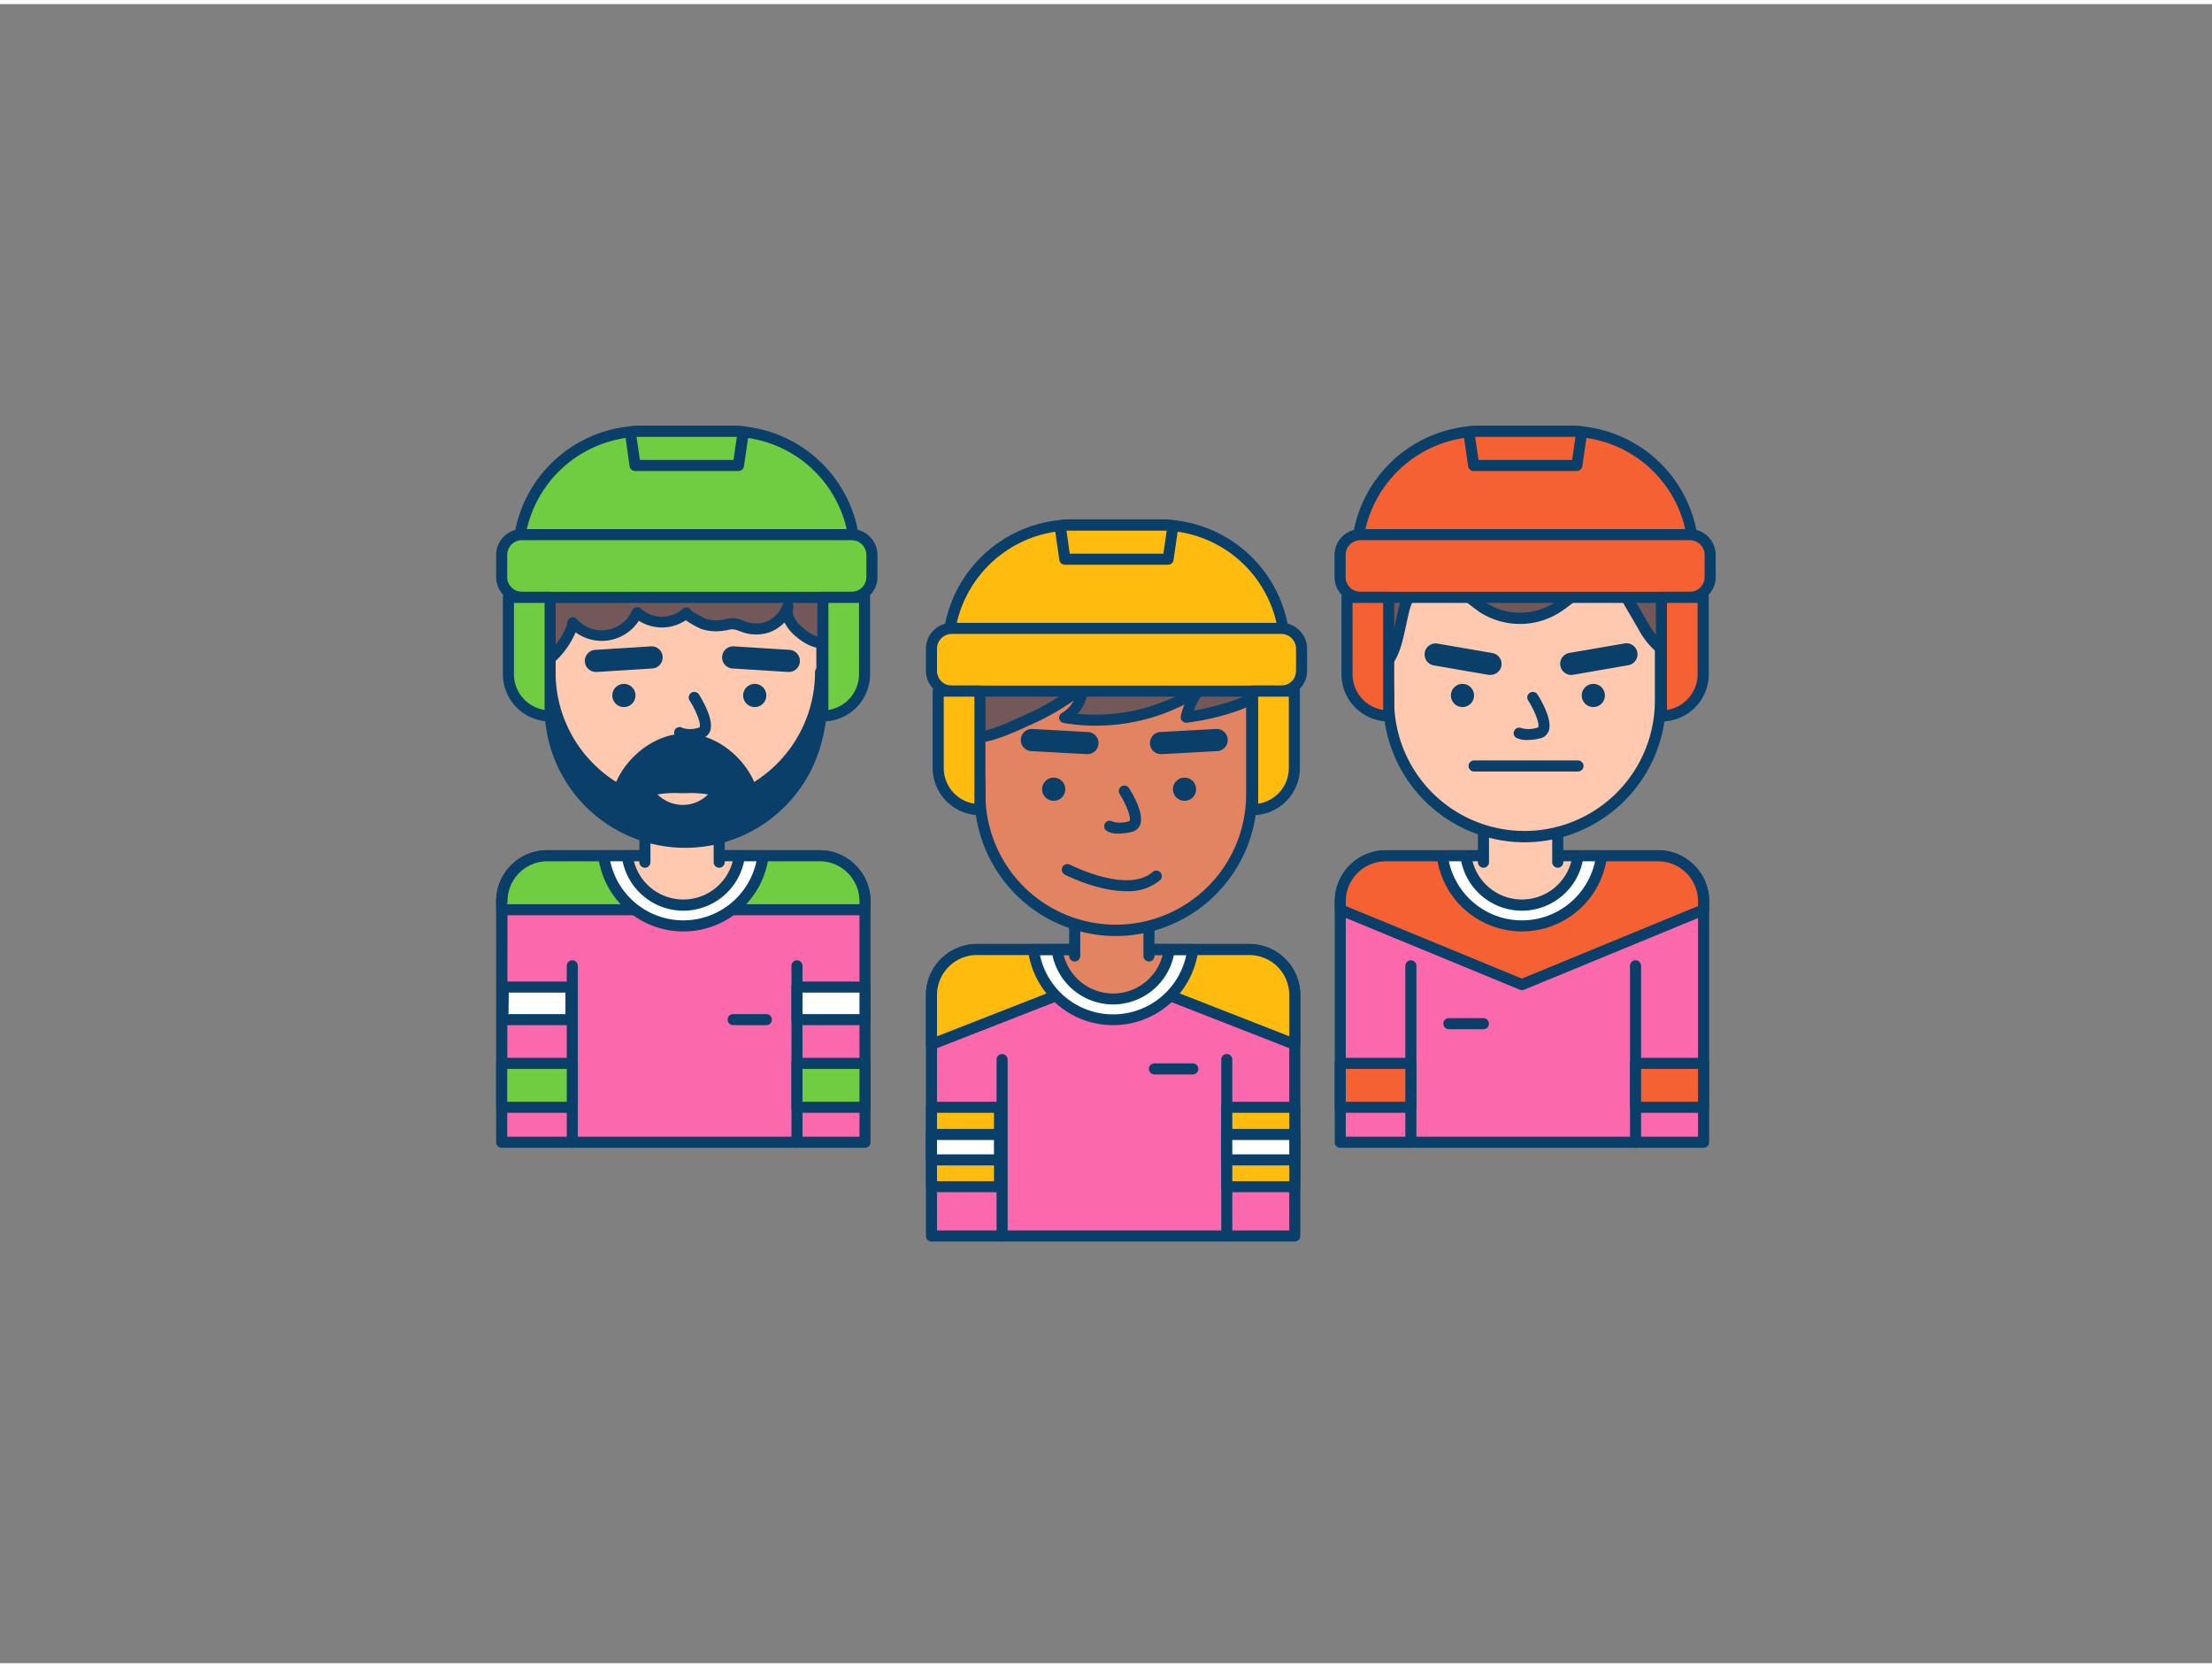 <svg id="_570_hockey_match_outline" data-name="#570_hockey_match_outline" xmlns="http://www.w3.org/2000/svg" viewBox="0 0 400 300" width="406" height="306" class="illustration styles_illustrationTablet__1DWOa"><rect x="0" y="0" width="400" height="300" fill="#808080" stroke="none"/><path d="M308.06,162.23v43.58h-65.7V162.23a8.23,8.23,0,0,1,8.23-8.22h49.25A8.22,8.22,0,0,1,308.06,162.23Z" fill="#fc68ac"></path><path d="M308.06,206.81h-65.7a1,1,0,0,1-1-1V162.23a9.24,9.24,0,0,1,9.23-9.22h49.25a9.23,9.23,0,0,1,9.22,9.22v43.58A1,1,0,0,1,308.06,206.81Zm-64.7-2h63.7V162.23a7.23,7.23,0,0,0-7.22-7.22H250.59a7.24,7.24,0,0,0-7.23,7.22Z" fill="#093f68"></path><path d="M308.06,162.23v1.54L275.21,177.3l-32.85-13.53v-1.54a8.23,8.23,0,0,1,8.23-8.22h49.25A8.22,8.22,0,0,1,308.06,162.23Z" fill="#f56132"></path><path d="M275.21,178.3a1,1,0,0,1-.38-.07L242,164.69a1,1,0,0,1-.62-.92v-1.54a9.24,9.24,0,0,1,9.23-9.22h49.25a9.23,9.23,0,0,1,9.22,9.22v1.54a1,1,0,0,1-.62.92l-32.85,13.54A1,1,0,0,1,275.21,178.3Zm-31.85-15.2,31.85,13.12,31.85-13.12v-.87a7.23,7.23,0,0,0-7.22-7.22H250.59a7.24,7.24,0,0,0-7.23,7.22Zm64.7.67h0Z" fill="#093f68"></path><path d="M289.61,154a14.52,14.52,0,0,1-28.8,0Z" fill="#fff"></path><path d="M275.21,167.69a15.52,15.52,0,0,1-15.39-13.55,1,1,0,0,1,.24-.79,1,1,0,0,1,.75-.34h28.8a1,1,0,0,1,.75.34,1,1,0,0,1,.24.79A15.52,15.52,0,0,1,275.21,167.69ZM262,155a13.52,13.52,0,0,0,26.44,0Z" fill="#093f68"></path><path d="M285.35,154a10.22,10.22,0,0,1-20.28,0Z" fill="#ffc9b0"></path><path d="M275.21,163.94a11.23,11.23,0,0,1-11.13-9.8,1,1,0,0,1,.24-.79,1,1,0,0,1,.75-.34h20.28a1,1,0,0,1,.75.34,1,1,0,0,1,.24.79A11.23,11.23,0,0,1,275.21,163.94ZM266.28,155a9.23,9.23,0,0,0,17.87,0Z" fill="#093f68"></path><polyline points="268.26 155.17 268.26 145.33 281.69 145.33 281.69 155.17" fill="#ffc9b0"></polyline><path d="M281.69,156.17a1,1,0,0,1-1-1v-8.84H269.26v8.84a1,1,0,0,1-2,0v-9.84a1,1,0,0,1,1-1h13.43a1,1,0,0,1,1,1v9.84A1,1,0,0,1,281.69,156.17Z" fill="#093f68"></path><path d="M255.13,206.82a1,1,0,0,1-1-1V173.91a1,1,0,1,1,2,0v31.91A1,1,0,0,1,255.13,206.82Z" fill="#093f68"></path><path d="M295.76,206.82a1,1,0,0,1-1-1V173.91a1,1,0,1,1,2,0v31.91A1,1,0,0,1,295.76,206.82Z" fill="#093f68"></path><path d="M275.69,150.57A24.57,24.57,0,0,1,251.12,126c0-7.49-2.36-18.07,3.59-24,2.2-2.18,5.23-3.29,8.22-4.1a61.39,61.39,0,0,1,26.49-1.24c3.37.58,7.91,1.77,10,4.79,1.63,2.39.86,6.13.86,9V126A24.57,24.57,0,0,1,275.69,150.57Z" fill="#ffc9b0"></path><path d="M275.69,151.57A25.6,25.6,0,0,1,250.12,126c0-1.56-.1-3.27-.21-5.07-.43-6.86-.91-14.64,4.09-19.6,2.45-2.42,5.76-3.55,8.67-4.34a62.58,62.58,0,0,1,26.92-1.27c5.4.94,8.88,2.64,10.63,5.22,1.44,2.1,1.27,5,1.12,7.48,0,.72-.08,1.43-.08,2.09V126A25.6,25.6,0,0,1,275.69,151.57ZM279,96.82a60.17,60.17,0,0,0-15.81,2.1c-2.66.72-5.67,1.74-7.79,3.84-4.36,4.31-3.91,11.61-3.51,18,.12,1.83.22,3.57.22,5.19a23.57,23.57,0,0,0,47.14,0V110.51c0-.69,0-1.44.09-2.21.13-2.31.27-4.7-.78-6.23-1.43-2.11-4.49-3.54-9.33-4.38A60.38,60.38,0,0,0,279,96.82Z" fill="#093f68"></path><path d="M276.18,133.07a4.16,4.16,0,0,1-2.05-.42,1,1,0,0,1,1-1.72h0a5.14,5.14,0,0,0,2.91-.1c.1,0,.1,0,.12-.07.28-.72-.73-3.13-1.82-4.84a1,1,0,0,1,.31-1.38,1,1,0,0,1,1.38.3c.67,1.06,2.79,4.66,2,6.67a2.11,2.11,0,0,1-1.5,1.26A9.84,9.84,0,0,1,276.18,133.07Z" fill="#093f68"></path><circle cx="264.46" cy="125.02" r="2.1" fill="#093f68"></circle><circle cx="288.12" cy="125.02" r="2.1" fill="#093f68"></circle><path d="M284.31,121.3a2,2,0,0,1-.34-4l9.86-1.7a2,2,0,0,1,.68,3.94l-9.86,1.71Z" fill="#093f68"></path><path d="M269.54,121.3l-.35,0-9.86-1.71a2,2,0,1,1,.68-3.94l9.86,1.7a2,2,0,0,1,1.63,2.32A2,2,0,0,1,269.54,121.3Z" fill="#093f68"></path><path d="M268.16,109.12a12.46,12.46,0,0,0,13.92-.36,37,37,0,0,1,4.78-3.3,5.68,5.68,0,0,1,5.55,0,7.83,7.83,0,0,1,2.18,2.71l2.46,4.21a13.9,13.9,0,0,0,2.66,3.59c4.48,3.89,6.72-2.65,6.2-6.37-.59-4.22-2.06-9.11-4.71-12.53s-7.62-4.15-11.57-4.79c-6.13-1-12.36-1.74-18.53-1.07s-12.33,2.86-16.87,7.1-8,12-7.56,18.1c.11,1.51.73,3.39,2.24,3.5,2.81.18,3.83-5.26,4.26-7.21.61-2.75,1-6,3.38-7.5s5.57-.42,7.89,1.18C265.71,107.22,266.9,108.25,268.16,109.12Z" fill="#725858"></path><path d="M249.06,120.88h-.22c-2.12-.14-3-2.37-3.17-4.42-.43-6.18,3-14.31,7.88-18.9,5.47-5.12,12.51-6.83,17.44-7.37,6.42-.69,12.83.11,18.8,1.08,4,.65,9.38,1.53,12.2,5.16,3.28,4.24,4.48,10,4.91,13,.36,2.59-.48,6.92-3,8.29-1,.55-2.7.83-4.84-1a14.58,14.58,0,0,1-2.87-3.85l-2.46-4.21a7.28,7.28,0,0,0-1.88-2.38c-1.35-.9-3.23-.54-4.56.1a18.88,18.88,0,0,0-3.08,2.07c-.52.39-1,.78-1.56,1.15a13.46,13.46,0,0,1-15.06.36h0c-.64-.45-1.27-.93-1.89-1.41s-1.2-.93-1.82-1.35c-1-.67-4.33-2.72-6.8-1.17-1.74,1.1-2.23,3.5-2.71,5.83-.08.35-.15.71-.23,1l-.07.34C253.53,115.73,252.42,120.88,249.06,120.88Zm27-29a46,46,0,0,0-4.83.25c-4.64.51-11.22,2.1-16.3,6.84-4.45,4.15-7.63,11.75-7.24,17.31.09,1.23.56,2.51,1.3,2.56,1.81.16,2.81-4.54,3.15-6.07l.07-.35c.08-.34.15-.68.22-1,.54-2.6,1.15-5.56,3.6-7.11s5.74-1,9,1.21c.65.44,1.28.93,1.91,1.42s1.19.92,1.81,1.34a11.45,11.45,0,0,0,12.78-.35c.5-.35,1-.73,1.48-1.1a20,20,0,0,1,3.43-2.28,6.55,6.55,0,0,1,6.54,0,8.75,8.75,0,0,1,2.5,3l2.45,4.21a13,13,0,0,0,2.46,3.34c1,.89,1.89,1.15,2.58.78,1.46-.8,2.27-4.07,2-6.26-.68-4.84-2.32-9.24-4.51-12.06-2.34-3-7.11-3.79-10.94-4.41A82.94,82.94,0,0,0,276,91.92Z" fill="#093f68"></path><path d="M285.35,138.77H266.56a1,1,0,0,1,0-2h18.79a1,1,0,0,1,0,2Z" fill="#093f68"></path><path d="M306.28,99.76H245.36a22.53,22.53,0,0,1,20.23-22.41h0a21.67,21.67,0,0,1,2.29-.12h15.86a21.67,21.67,0,0,1,2.29.12h0A22.53,22.53,0,0,1,306.28,99.76Z" fill="#f56132"></path><path d="M306.28,100.76H245.36a1,1,0,0,1-1-1,23.51,23.51,0,0,1,21.13-23.4h0a22.87,22.87,0,0,1,2.36-.12h15.86a23.21,23.21,0,0,1,2.37.12h0a23.44,23.44,0,0,1,21.13,23.4A1,1,0,0,1,306.28,100.76Zm-59.9-2h58.88A21.44,21.44,0,0,0,286,78.35h0a19.82,19.82,0,0,0-2.19-.12H267.89a19.5,19.5,0,0,0-2.18.12h-.11a21.56,21.56,0,0,0-19.22,20.41Z" fill="#093f68"></path><rect x="242.36" y="95.94" width="66.92" height="11.35" rx="3.67" fill="#f56132"></rect><path d="M305.61,108.28H246a4.68,4.68,0,0,1-4.67-4.67v-4A4.68,4.68,0,0,1,246,94.94h59.58a4.67,4.67,0,0,1,4.67,4.67v4A4.67,4.67,0,0,1,305.61,108.28ZM246,96.94a2.67,2.67,0,0,0-2.67,2.67v4a2.68,2.68,0,0,0,2.67,2.67h59.58a2.68,2.68,0,0,0,2.67-2.67v-4a2.67,2.67,0,0,0-2.67-2.67Z" fill="#093f68"></path><path d="M243.58,107.28h7.54a0,0,0,0,1,0,0v21.44a0,0,0,0,1,0,0h0a7.54,7.54,0,0,1-7.54-7.54v-13.9A0,0,0,0,1,243.58,107.28Z" fill="#f56132"></path><path d="M251.12,129.72a8.55,8.55,0,0,1-8.54-8.54v-13.9a1,1,0,0,1,1-1h7.54a1,1,0,0,1,1,1v21.44A1,1,0,0,1,251.12,129.72Zm-6.54-21.44v12.9a6.55,6.55,0,0,0,5.54,6.46V108.28Z" fill="#093f68"></path><path d="M300.44,107.28H308a0,0,0,0,1,0,0v13.9a7.54,7.54,0,0,1-7.54,7.54h0a0,0,0,0,1,0,0V107.28A0,0,0,0,1,300.44,107.28Z" fill="#f56132"></path><path d="M300.44,129.72a1,1,0,0,1-1-1V107.28a1,1,0,0,1,1-1H308a1,1,0,0,1,1,1v13.9A8.55,8.55,0,0,1,300.44,129.72Zm1-21.44v19.36a6.54,6.54,0,0,0,5.54-6.46v-12.9Z" fill="#093f68"></path><path d="M286,77.35l-.89,6.08H266.49l-.89-6.08a21.67,21.67,0,0,1,2.29-.12h15.86A21.67,21.67,0,0,1,286,77.35Z" fill="#f56132"></path><path d="M285.15,84.43H266.49a1,1,0,0,1-1-.85l-.89-6.08a1,1,0,0,1,.2-.76,1,1,0,0,1,.69-.38,20.89,20.89,0,0,1,2.39-.13h15.86a21.06,21.06,0,0,1,2.4.13,1,1,0,0,1,.68.38,1,1,0,0,1,.2.76l-.89,6.08A1,1,0,0,1,285.15,84.43Zm-17.79-2h16.93l.61-4.17c-.38,0-.76,0-1.15,0H267.89c-.38,0-.77,0-1.14,0Z" fill="#093f68"></path><rect x="242.36" y="191.55" width="12.77" height="7.94" fill="#f56132"></rect><path d="M255.13,200.49H242.36a1,1,0,0,1-1-1v-7.94a1,1,0,0,1,1-1h12.77a1,1,0,0,1,1,1v7.94A1,1,0,0,1,255.13,200.49Zm-11.77-2h10.77v-5.94H243.36Z" fill="#093f68"></path><rect x="295.76" y="191.55" width="12.3" height="7.94" fill="#f56132"></rect><path d="M308.06,200.49h-12.3a1,1,0,0,1-1-1v-7.94a1,1,0,0,1,1-1h12.3a1,1,0,0,1,1,1v7.94A1,1,0,0,1,308.06,200.49Zm-11.3-2h10.3v-5.94h-10.3Z" fill="#093f68"></path><path d="M268.26,185.37H262a1,1,0,0,1,0-2h6.24a1,1,0,0,1,0,2Z" fill="#093f68"></path><path d="M156.42,162.23v43.58H90.72V162.23A8.23,8.23,0,0,1,99,154H148.2A8.22,8.22,0,0,1,156.42,162.23Z" fill="#fc68ac"></path><path d="M156.42,206.81H90.72a1,1,0,0,1-1-1V162.23A9.24,9.24,0,0,1,99,153H148.2a9.24,9.24,0,0,1,9.22,9.22v43.58A1,1,0,0,1,156.42,206.81Zm-64.7-2h63.7V162.23A7.23,7.23,0,0,0,148.2,155H99a7.23,7.23,0,0,0-7.23,7.22Z" fill="#093f68"></path><path d="M156.42,162.23v1.54H90.72v-1.54A8.23,8.23,0,0,1,99,154H148.2A8.22,8.22,0,0,1,156.42,162.23Z" fill="#70cc40"></path><path d="M156.42,164.77H90.72a1,1,0,0,1-1-1v-1.54A9.24,9.24,0,0,1,99,153H148.2a9.24,9.24,0,0,1,9.22,9.22v1.54A1,1,0,0,1,156.42,164.77Zm-64.7-2h63.7v-.54A7.23,7.23,0,0,0,148.2,155H99a7.23,7.23,0,0,0-7.23,7.22Z" fill="#093f68"></path><path d="M138,154a14.52,14.52,0,0,1-28.8,0Z" fill="#fff"></path><path d="M123.57,167.69a15.51,15.51,0,0,1-15.39-13.55,1,1,0,0,1,.24-.79,1,1,0,0,1,.75-.34H138a1,1,0,0,1,.75.34,1,1,0,0,1,.24.79A15.52,15.52,0,0,1,123.57,167.69ZM110.35,155a13.52,13.52,0,0,0,26.44,0Z" fill="#093f68"></path><path d="M133.71,154a10.22,10.22,0,0,1-20.28,0Z" fill="#ffc9b0"></path><path d="M123.57,163.94a11.23,11.23,0,0,1-11.13-9.8,1,1,0,0,1,.24-.79,1,1,0,0,1,.75-.34h20.28a1,1,0,0,1,.75.34,1,1,0,0,1,.24.79A11.23,11.23,0,0,1,123.57,163.94ZM114.63,155a9.23,9.23,0,0,0,17.87,0Z" fill="#093f68"></path><polyline points="116.62 155.17 116.62 145.33 130.05 145.33 130.05 155.17" fill="#ffc9b0"></polyline><path d="M130.05,156.17a1,1,0,0,1-1-1v-8.84H117.62v8.84a1,1,0,0,1-2,0v-9.84a1,1,0,0,1,1-1h13.43a1,1,0,0,1,1,1v9.84A1,1,0,0,1,130.05,156.17Z" fill="#093f68"></path><path d="M103.49,206.82a1,1,0,0,1-1-1V173.91a1,1,0,0,1,2,0v31.91A1,1,0,0,1,103.49,206.82Z" fill="#093f68"></path><path d="M144.12,206.82a1,1,0,0,1-1-1V173.91a1,1,0,1,1,2,0v31.91A1,1,0,0,1,144.12,206.82Z" fill="#093f68"></path><path d="M124.05,150.57A24.57,24.57,0,0,1,99.48,126c0-7.49-2.36-18.07,3.58-24,2.21-2.18,5.24-3.29,8.23-4.1a61.34,61.34,0,0,1,26.48-1.24c3.38.58,7.92,1.77,10,4.79,1.64,2.39.87,6.13.87,9V126A24.57,24.57,0,0,1,124.05,150.57Z" fill="#ffc9b0"></path><path d="M124.05,151.57A25.6,25.6,0,0,1,98.48,126c0-1.56-.11-3.27-.22-5.07-.42-6.86-.9-14.64,4.1-19.6,2.45-2.42,5.76-3.55,8.67-4.34a62.54,62.54,0,0,1,26.91-1.27c5.4.94,8.88,2.64,10.64,5.22,1.44,2.1,1.27,5,1.12,7.47,0,.73-.08,1.44-.08,2.1V126A25.6,25.6,0,0,1,124.05,151.57Zm3.32-54.75a60.24,60.24,0,0,0-15.82,2.1c-2.66.72-5.66,1.74-7.78,3.84-4.36,4.31-3.91,11.61-3.51,18,.11,1.83.22,3.57.22,5.19a23.57,23.57,0,1,0,47.14,0V110.51c0-.7,0-1.45.08-2.21.14-2.31.28-4.7-.77-6.23-1.44-2.11-4.49-3.54-9.33-4.38A60.38,60.38,0,0,0,127.37,96.82Z" fill="#093f68"></path><path d="M124.54,133.07a4.08,4.08,0,0,1-2.05-.42,1,1,0,1,1,1-1.72h0a5.13,5.13,0,0,0,2.91-.1c.09,0,.1,0,.11-.07.29-.72-.72-3.13-1.81-4.84a1,1,0,0,1,.3-1.38,1,1,0,0,1,1.39.3c.66,1.06,2.79,4.66,2,6.67a2.09,2.09,0,0,1-1.5,1.26A9.83,9.83,0,0,1,124.54,133.07Z" fill="#093f68"></path><circle cx="112.82" cy="125.02" r="2.1" fill="#093f68"></circle><circle cx="136.48" cy="125.02" r="2.1" fill="#093f68"></circle><path d="M107.82,120.77a2,2,0,0,1-.12-4l10-.63a2,2,0,1,1,.25,4l-10,.63Z" fill="#093f68"></path><path d="M142.59,120.77h-.13l-10-.63a2,2,0,0,1,.25-4l10,.63a2,2,0,0,1-.13,4Z" fill="#093f68"></path><path d="M115.6,110.38a6.72,6.72,0,0,0,8.51-.24c-.28.25,2.77,1.88,3,2a7.9,7.9,0,0,0,4,.2,3.68,3.68,0,0,1,2.93.14,6.62,6.62,0,0,0,4.66.26,6.29,6.29,0,0,0,3.76-3.77c-.55,1.73.72,3.51,2.11,4.69a9.22,9.22,0,0,0,2,1.33,6.58,6.58,0,0,0,6-.17c1.85-1.12,2-3.11,1.67-5.22-.59-4.22-2-9.11-4.71-12.53s-7.62-4.15-11.56-4.79c-6.13-1-12.36-1.74-18.54-1.07s-12.33,2.86-16.86,7.1-8,12-7.56,18.1c.55,7.85,8-.78,8.57-4.51a7,7,0,0,0,11.64-1.81C115.35,110.17,115.48,110.28,115.6,110.38Z" fill="#725858"></path><path d="M97,120.58h-.09c-1.17,0-2.61-.79-2.84-4.13-.43-6.18,3-14.31,7.87-18.9,5.48-5.12,12.51-6.83,17.45-7.37,6.42-.69,12.83.11,18.8,1.08,3.95.65,9.37,1.53,12.19,5.16,3.28,4.24,4.49,10,4.91,13,.28,1.93.35,4.68-2.13,6.21a7.58,7.58,0,0,1-7,.22,10.78,10.78,0,0,1-2.21-1.48,8.06,8.06,0,0,1-2.09-2.56,7.27,7.27,0,0,1-2.8,1.82,7.61,7.61,0,0,1-5.31-.25l-.26-.08a2.6,2.6,0,0,0-2-.07l-.18,0a8.77,8.77,0,0,1-4.48-.23,16.82,16.82,0,0,1-2.82-1.58,7.78,7.78,0,0,1-8.49.09,8,8,0,0,1-11.44,2.09C102.83,116.7,99.5,120.58,97,120.58ZM124.4,91.92a46.15,46.15,0,0,0-4.84.25c-4.63.51-11.22,2.1-16.29,6.84-4.45,4.15-7.63,11.75-7.24,17.3,0,.53.21,2.24.91,2.27,1.67,0,5.32-4.36,5.67-6.85a1,1,0,0,1,.7-.82,1,1,0,0,1,1,.3,6,6,0,0,0,10-1.56,1,1,0,0,1,1.61-.31l.3.26a5.71,5.71,0,0,0,7.19-.19h0a1,1,0,0,1,1.42,0,.84.84,0,0,1,.18.28,20.91,20.91,0,0,0,2.49,1.43,6.82,6.82,0,0,0,3.44.15l.18,0a4.18,4.18,0,0,1,3,.13l.26.08a5.68,5.68,0,0,0,4,.27,5.31,5.31,0,0,0,3.16-3.16,1,1,0,0,1,1.9.64c-.5,1.53,1.25,3.15,1.79,3.61a8.43,8.43,0,0,0,1.78,1.2,5.56,5.56,0,0,0,5-.12c1.18-.72,1.52-1.94,1.2-4.23-.67-4.84-2.32-9.24-4.51-12.06-2.33-3-7.1-3.79-10.93-4.41A83.16,83.16,0,0,0,124.4,91.92Z" fill="#093f68"></path><path d="M148.34,120.82v6.31a24.44,24.44,0,0,1-48.87,0v-6.31a24.32,24.32,0,0,0,7.16,17.27,23.88,23.88,0,0,0,5.32,4c1.28-4.25,6.22-9.21,12-9.21s10.68,5,12,9.21A24.41,24.41,0,0,0,148.34,120.82Z" fill="#093f68"></path><path d="M123.91,152.57a25.44,25.44,0,0,1-25.44-25.44v-6.31a1,1,0,0,1,2,0,23.28,23.28,0,0,0,6.87,16.57,23,23,0,0,0,4.09,3.27c1.88-4.4,6.85-8.74,12.48-8.74s10.59,4.34,12.47,8.74a23.48,23.48,0,0,0,11-19.84,1,1,0,1,1,2,0v6.31A25.46,25.46,0,0,1,123.91,152.57Zm-23-20.83a23.43,23.43,0,0,0,46-.05A25.49,25.49,0,0,1,136.35,143a1,1,0,0,1-.86.05,1,1,0,0,1-.59-.64c-1.23-4.1-5.94-8.5-11-8.5s-9.77,4.4-11,8.5a1,1,0,0,1-.58.64,1,1,0,0,1-.87-.05,25.62,25.62,0,0,1-10.53-11.27Z" fill="#093f68"></path><path d="M129.12,142.75c0,1.14-2.53,3.06-5.65,3.06s-5.66-1.92-5.66-3.06,2.53-1.06,5.66-1.06S129.12,141.61,129.12,142.75Z" fill="#ffc9b0"></path><path d="M123.47,146.81c-3.59,0-6.66-2.23-6.66-4.06a1.6,1.6,0,0,1,.49-1.17c.9-.9,2.75-.89,5.6-.89H124c2.84,0,4.71,0,5.61.89a1.59,1.59,0,0,1,.48,1.17C130.12,144.58,127.05,146.81,123.47,146.81Zm-4.58-3.9a6.46,6.46,0,0,0,9.15,0,19.48,19.48,0,0,0-4-.22H122.9A19.49,19.49,0,0,0,118.89,142.91Zm9.34.09h0Z" fill="#093f68"></path><path d="M154.64,99.76H93.72A22.53,22.53,0,0,1,114,77.35h0a21.67,21.67,0,0,1,2.29-.12h15.86a21.67,21.67,0,0,1,2.29.12h0A22.53,22.53,0,0,1,154.64,99.76Z" fill="#70cc40"></path><path d="M154.64,100.76H93.72a1,1,0,0,1-1-1,23.51,23.51,0,0,1,21.13-23.4h0a23.21,23.21,0,0,1,2.37-.12h15.86a23,23,0,0,1,2.36.12h0a23.45,23.45,0,0,1,21.13,23.4A1,1,0,0,1,154.64,100.76Zm-59.9-2h58.88a21.45,21.45,0,0,0-19.28-20.41h-.05a19.64,19.64,0,0,0-2.18-.12H116.25a19.82,19.82,0,0,0-2.19.12H114A21.54,21.54,0,0,0,94.74,98.76Z" fill="#093f68"></path><rect x="90.72" y="95.94" width="66.92" height="11.35" rx="3.67" fill="#70cc40"></rect><path d="M154,108.28H94.39a4.67,4.67,0,0,1-4.67-4.67v-4a4.67,4.67,0,0,1,4.67-4.67H154a4.68,4.68,0,0,1,4.67,4.67v4A4.68,4.68,0,0,1,154,108.28ZM94.39,96.94a2.67,2.67,0,0,0-2.67,2.67v4a2.68,2.68,0,0,0,2.67,2.67H154a2.68,2.68,0,0,0,2.67-2.67v-4A2.67,2.67,0,0,0,154,96.94Z" fill="#093f68"></path><path d="M91.94,107.28h7.54a0,0,0,0,1,0,0v21.44a0,0,0,0,1,0,0h0a7.54,7.54,0,0,1-7.54-7.54v-13.9A0,0,0,0,1,91.94,107.28Z" fill="#70cc40"></path><path d="M99.48,129.72a8.55,8.55,0,0,1-8.54-8.54v-13.9a1,1,0,0,1,1-1h7.54a1,1,0,0,1,1,1v21.44A1,1,0,0,1,99.48,129.72Zm-6.54-21.44v12.9a6.54,6.54,0,0,0,5.54,6.46V108.28Z" fill="#093f68"></path><path d="M148.8,107.28h7.54a0,0,0,0,1,0,0v13.9a7.54,7.54,0,0,1-7.54,7.54h0a0,0,0,0,1,0,0V107.28A0,0,0,0,1,148.8,107.28Z" fill="#70cc40"></path><path d="M148.8,129.72a1,1,0,0,1-1-1V107.28a1,1,0,0,1,1-1h7.54a1,1,0,0,1,1,1v13.9A8.55,8.55,0,0,1,148.8,129.72Zm1-21.44v19.36a6.55,6.55,0,0,0,5.54-6.46v-12.9Z" fill="#093f68"></path><path d="M134.4,77.35l-.89,6.08H114.85L114,77.35a21.67,21.67,0,0,1,2.29-.12h15.86A21.67,21.67,0,0,1,134.4,77.35Z" fill="#70cc40"></path><path d="M133.51,84.43H114.85a1,1,0,0,1-1-.85L113,77.5a1,1,0,0,1,.2-.76,1,1,0,0,1,.68-.38,21.06,21.06,0,0,1,2.4-.13h15.86a20.89,20.89,0,0,1,2.39.13,1,1,0,0,1,.69.38,1,1,0,0,1,.2.76l-.89,6.08A1,1,0,0,1,133.51,84.43Zm-17.8-2h16.93l.61-4.17q-.57,0-1.14,0H116.25c-.39,0-.77,0-1.15,0Z" fill="#093f68"></path><rect x="90.72" y="191.55" width="12.77" height="7.94" fill="#70cc40"></rect><path d="M103.49,200.49H90.72a1,1,0,0,1-1-1v-7.94a1,1,0,0,1,1-1h12.77a1,1,0,0,1,1,1v7.94A1,1,0,0,1,103.49,200.49Zm-11.77-2h10.77v-5.94H91.72Z" fill="#093f68"></path><rect x="144.12" y="191.55" width="12.3" height="7.94" fill="#70cc40"></rect><path d="M156.42,200.49h-12.3a1,1,0,0,1-1-1v-7.94a1,1,0,0,1,1-1h12.3a1,1,0,0,1,1,1v7.94A1,1,0,0,1,156.42,200.49Zm-11.3-2h10.3v-5.94h-10.3Z" fill="#093f68"></path><rect x="144.12" y="177.75" width="12.3" height="5.89" fill="#fff"></rect><path d="M156.42,184.64h-12.3a1,1,0,0,1-1-1v-5.89a1,1,0,0,1,1-1h12.3a1,1,0,0,1,1,1v5.89A1,1,0,0,1,156.42,184.64Zm-11.3-2h10.3v-3.89h-10.3Z" fill="#093f68"></path><rect x="90.95" y="177.75" width="12.3" height="5.89" fill="#fff"></rect><path d="M103.25,184.64H91a1,1,0,0,1-1-1v-5.89a1,1,0,0,1,1-1h12.3a1,1,0,0,1,1,1v5.89A1,1,0,0,1,103.25,184.64Zm-11.3-2h10.3v-3.89H92Z" fill="#093f68"></path><path d="M138.58,184.64h-6a1,1,0,0,1,0-2h6a1,1,0,1,1,0,2Z" fill="#093f68"></path><path d="M234.14,179.18v43.58h-65.7V179.18a8.23,8.23,0,0,1,8.23-8.22h49.25A8.22,8.22,0,0,1,234.14,179.18Z" fill="#fc68ac"></path><path d="M234.14,223.76h-65.7a1,1,0,0,1-1-1V179.18a9.24,9.24,0,0,1,9.23-9.22h49.25a9.24,9.24,0,0,1,9.22,9.22v43.58A1,1,0,0,1,234.14,223.76Zm-64.7-2h63.7V179.18a7.23,7.23,0,0,0-7.22-7.22H176.67a7.23,7.23,0,0,0-7.23,7.22Z" fill="#093f68"></path><path d="M234.14,179.18v8.93l-32.85-12.84-32.85,12.84v-8.93a8.23,8.23,0,0,1,8.23-8.22h49.25A8.22,8.22,0,0,1,234.14,179.18Z" fill="#ffbc0e"></path><path d="M234.14,189.12a1.15,1.15,0,0,1-.36-.07l-32.49-12.7-32.48,12.7a1,1,0,0,1-.93-.11,1,1,0,0,1-.44-.82v-8.94a9.24,9.24,0,0,1,9.23-9.22h49.25a9.24,9.24,0,0,1,9.22,9.22v8.94a1,1,0,0,1-1,1Zm-32.85-14.84a1.19,1.19,0,0,1,.37.06l31.48,12.31v-7.47a7.23,7.23,0,0,0-7.22-7.22H176.67a7.23,7.23,0,0,0-7.23,7.22v7.47l31.49-12.31A1.09,1.09,0,0,1,201.29,174.28Z" fill="#093f68"></path><path d="M215.69,171a14.52,14.52,0,0,1-28.8,0Z" fill="#fff"></path><path d="M201.29,184.64a15.52,15.52,0,0,1-15.39-13.55,1,1,0,0,1,.24-.79,1,1,0,0,1,.75-.34h28.8a1,1,0,0,1,.75.34,1,1,0,0,1,.24.79A15.52,15.52,0,0,1,201.29,184.64ZM188.07,172a13.52,13.52,0,0,0,26.44,0Z" fill="#093f68"></path><path d="M211.43,171a10.22,10.22,0,0,1-20.28,0Z" fill="#e28362"></path><path d="M201.29,180.89a11.23,11.23,0,0,1-11.13-9.8,1,1,0,0,1,.24-.79,1,1,0,0,1,.75-.34h20.28a1,1,0,0,1,.75.34,1,1,0,0,1,.24.79A11.23,11.23,0,0,1,201.29,180.89ZM192.36,172a9.23,9.23,0,0,0,17.87,0Z" fill="#093f68"></path><polyline points="194.34 172.12 194.34 162.29 207.77 162.29 207.77 172.12" fill="#e28362"></polyline><path d="M207.77,173.12a1,1,0,0,1-1-1v-8.83H195.34v8.83a1,1,0,0,1-2,0v-9.83a1,1,0,0,1,1-1h13.43a1,1,0,0,1,1,1v9.83A1,1,0,0,1,207.77,173.12Z" fill="#093f68"></path><path d="M181.21,223.77a1,1,0,0,1-1-1V190.86a1,1,0,0,1,2,0v31.91A1,1,0,0,1,181.21,223.77Z" fill="#093f68"></path><path d="M221.84,223.77a1,1,0,0,1-1-1V190.86a1,1,0,0,1,2,0v31.91A1,1,0,0,1,221.84,223.77Z" fill="#093f68"></path><rect x="168.44" y="199.49" width="12.3" height="14.36" fill="#ffbc0e"></rect><path d="M180.74,214.85h-12.3a1,1,0,0,1-1-1V199.49a1,1,0,0,1,1-1h12.3a1,1,0,0,1,1,1v14.36A1,1,0,0,1,180.74,214.85Zm-11.3-2h10.3V200.49h-10.3Z" fill="#093f68"></path><rect x="168.44" y="204.37" width="12.3" height="4.6" fill="#fff"></rect><path d="M180.74,210h-12.3a1,1,0,0,1-1-1v-4.6a1,1,0,0,1,1-1h12.3a1,1,0,0,1,1,1V209A1,1,0,0,1,180.74,210Zm-11.3-2h10.3v-2.6h-10.3Z" fill="#093f68"></path><rect x="221.84" y="199.49" width="12.3" height="14.36" fill="#ffbc0e"></rect><path d="M234.14,214.85h-12.3a1,1,0,0,1-1-1V199.49a1,1,0,0,1,1-1h12.3a1,1,0,0,1,1,1v14.36A1,1,0,0,1,234.14,214.85Zm-11.3-2h10.3V200.49h-10.3Z" fill="#093f68"></path><rect x="221.84" y="204.37" width="12.3" height="4.6" fill="#fff"></rect><path d="M234.14,210h-12.3a1,1,0,0,1-1-1v-4.6a1,1,0,0,1,1-1h12.3a1,1,0,0,1,1,1V209A1,1,0,0,1,234.14,210Zm-11.3-2h10.3v-2.6h-10.3Z" fill="#093f68"></path><path d="M215.69,193.55h-6.93a1,1,0,0,1,0-2h6.93a1,1,0,0,1,0,2Z" fill="#093f68"></path><path d="M201.77,167.52A24.57,24.57,0,0,1,177.2,143c0-7.49-2.36-18.07,3.59-23.95,2.2-2.18,5.23-3.28,8.22-4.1a61.51,61.51,0,0,1,26.48-1.24c3.38.58,7.92,1.77,10,4.79,1.63,2.39.86,6.14.86,9V143A24.57,24.57,0,0,1,201.77,167.52Z" fill="#e28362"></path><path d="M201.77,168.52A25.6,25.6,0,0,1,176.2,143c0-1.56-.1-3.26-.21-5.06-.43-6.87-.91-14.65,4.09-19.6,2.45-2.42,5.76-3.56,8.67-4.35a62.58,62.58,0,0,1,26.92-1.27c5.4.94,8.87,2.65,10.63,5.22,1.44,2.1,1.27,5,1.12,7.48,0,.72-.08,1.43-.08,2.1V143A25.6,25.6,0,0,1,201.77,168.52Zm3.32-54.75a60.3,60.3,0,0,0-15.82,2.1c-2.66.72-5.66,1.74-7.78,3.84-4.36,4.31-3.91,11.61-3.51,18,.11,1.84.22,3.57.22,5.19a23.57,23.57,0,1,0,47.14,0V127.47c0-.7,0-1.45.09-2.22.13-2.31.28-4.69-.78-6.23-1.44-2.1-4.49-3.54-9.33-4.37A59.38,59.38,0,0,0,205.09,113.77Z" fill="#093f68"></path><path d="M203.66,160.41c-5.22,0-10.78-2.84-11.11-3a1,1,0,0,1,.92-1.78c.1,0,10.42,5.33,15,1.28a1,1,0,0,1,1.33,1.49A8.91,8.91,0,0,1,203.66,160.41Z" fill="#093f68"></path><path d="M202.26,150a4,4,0,0,1-2-.42,1,1,0,1,1,1-1.72h0a5.1,5.1,0,0,0,2.91-.11c.1,0,.1,0,.11-.07.29-.71-.72-3.12-1.81-4.84a1,1,0,1,1,1.69-1.07c.67,1.05,2.79,4.65,2,6.66a2.11,2.11,0,0,1-1.5,1.26A9.9,9.9,0,0,1,202.26,150Z" fill="#093f68"></path><circle cx="190.54" cy="141.97" r="2.1" fill="#093f68"></circle><circle cx="214.2" cy="141.97" r="2.1" fill="#093f68"></circle><path d="M196.6,135.63h-.11l-10-.55a2,2,0,0,1,.21-4l10,.55a2,2,0,0,1-.11,4Z" fill="#093f68"></path><path d="M210,135.63a2,2,0,0,1-.1-4l10-.55a2,2,0,0,1,.22,4l-10,.55Z" fill="#093f68"></path><path d="M195.79,123.42a6.53,6.53,0,0,1-3.28,5.59,34.32,34.32,0,0,0,24.39-5.09,12.54,12.54,0,0,0-2.39,5,42.42,42.42,0,0,0,8.18-1.82c2.48-.82,5.06-2,6.33-4.31,1.81-3.28.12-7.61-2.83-9.93s-6.78-3.07-10.48-3.68c-6.13-1-12.36-1.74-18.53-1.07s-12.33,2.86-16.87,7.1c-2.52,2.35-10.57,14.87-4.67,17.11,2.42.93,8.11-2,10.32-3A43.94,43.94,0,0,0,195.79,123.42Z" fill="#725858"></path><path d="M176.78,133.52a4.12,4.12,0,0,1-1.49-.24,4.08,4.08,0,0,1-2.66-3.17c-1-5,4.88-13.64,7-15.61,5.47-5.11,12.51-6.83,17.44-7.36,6.43-.7,12.83.1,18.8,1.08,3.83.62,7.83,1.43,10.94,3.88s5.2,7.37,3.08,11.19c-1.5,2.71-4.47,4-6.89,4.78a44.25,44.25,0,0,1-8.37,1.87,1,1,0,0,1-.86-.32,1,1,0,0,1-.23-.89,12.4,12.4,0,0,1,.64-2.07A35.39,35.39,0,0,1,192.34,130a1,1,0,0,1-.81-.81,1,1,0,0,1,.49-1,5.55,5.55,0,0,0,2.15-2.25,46.62,46.62,0,0,1-7.8,4.39c-.29.12-.62.28-1,.46C182.27,132.17,179.1,133.52,176.78,133.52Zm25.34-24.65a46,46,0,0,0-4.83.25c-4.64.51-11.22,2.1-16.3,6.84-1.91,1.79-7.16,9.84-6.39,13.76a2.08,2.08,0,0,0,1.4,1.69c1.72.65,6.49-1.55,8.53-2.49l1-.47a43.79,43.79,0,0,0,9.61-5.81,1,1,0,0,1,1.62.78,7.51,7.51,0,0,1-1.88,4.91,33.26,33.26,0,0,0,21.44-5.25,1,1,0,0,1,1.34,1.46,11.33,11.33,0,0,0-1.79,3.2,42.37,42.37,0,0,0,6.47-1.57c2.08-.69,4.61-1.75,5.77-3.85,1.61-2.89,0-6.67-2.57-8.65-2.74-2.15-6.3-2.87-10-3.48A84.08,84.08,0,0,0,202.12,108.87Z" fill="#093f68"></path><path d="M232.36,116.71H171.44A22.53,22.53,0,0,1,191.67,94.3h0a21.67,21.67,0,0,1,2.29-.12h15.86a21.67,21.67,0,0,1,2.29.12h0A22.53,22.53,0,0,1,232.36,116.71Z" fill="#ffbc0e"></path><path d="M232.36,117.71H171.44a1,1,0,0,1-1-1,23.53,23.53,0,0,1,21.13-23.4h0a22.85,22.85,0,0,1,2.36-.13h15.86a23.21,23.21,0,0,1,2.37.13h0a23.44,23.44,0,0,1,21.13,23.4A1,1,0,0,1,232.36,117.71Zm-59.9-2h58.88A21.45,21.45,0,0,0,212.06,95.3H212a19.5,19.5,0,0,0-2.18-.12H194a19.5,19.5,0,0,0-2.18.12h-.11a21.56,21.56,0,0,0-19.22,20.41Z" fill="#093f68"></path><rect x="168.44" y="112.89" width="66.92" height="11.35" rx="3.67" fill="#ffbc0e"></rect><path d="M231.69,125.23H172.11a4.68,4.68,0,0,1-4.67-4.67v-4a4.68,4.68,0,0,1,4.67-4.67h59.58a4.67,4.67,0,0,1,4.67,4.67v4A4.67,4.67,0,0,1,231.69,125.23Zm-59.58-11.34a2.68,2.68,0,0,0-2.67,2.67v4a2.67,2.67,0,0,0,2.67,2.67h59.58a2.67,2.67,0,0,0,2.67-2.67v-4a2.68,2.68,0,0,0-2.67-2.67Z" fill="#093f68"></path><path d="M169.66,124.23h7.54a0,0,0,0,1,0,0v21.44a0,0,0,0,1,0,0h0a7.54,7.54,0,0,1-7.54-7.54v-13.9a0,0,0,0,1,0,0Z" fill="#ffbc0e"></path><path d="M177.2,146.67a8.55,8.55,0,0,1-8.54-8.54v-13.9a1,1,0,0,1,1-1h7.54a1,1,0,0,1,1,1v21.44A1,1,0,0,1,177.2,146.67Zm-6.54-21.44v12.9a6.54,6.54,0,0,0,5.54,6.46V125.23Z" fill="#093f68"></path><path d="M226.52,124.23h7.54a0,0,0,0,1,0,0v13.9a7.54,7.54,0,0,1-7.54,7.54h0a0,0,0,0,1,0,0V124.23A0,0,0,0,1,226.52,124.23Z" fill="#ffbc0e"></path><path d="M226.52,146.67a1,1,0,0,1-1-1V124.23a1,1,0,0,1,1-1h7.54a1,1,0,0,1,1,1v13.9A8.55,8.55,0,0,1,226.52,146.67Zm1-21.44v19.36a6.54,6.54,0,0,0,5.54-6.46v-12.9Z" fill="#093f68"></path><path d="M212.12,94.3l-.89,6.08H192.57l-.89-6.08a21.67,21.67,0,0,1,2.29-.12h15.86A21.67,21.67,0,0,1,212.12,94.3Z" fill="#ffbc0e"></path><path d="M211.23,101.38H192.57a1,1,0,0,1-1-.85l-.89-6.08a1,1,0,0,1,.2-.76,1,1,0,0,1,.69-.38,23.44,23.44,0,0,1,2.39-.13h15.86a23.64,23.64,0,0,1,2.4.13,1,1,0,0,1,.88,1.14l-.89,6.08A1,1,0,0,1,211.23,101.38Zm-17.79-2h16.93l.61-4.16c-.38,0-.77,0-1.15,0H194c-.38,0-.76,0-1.14,0Z" fill="#093f68"></path></svg>